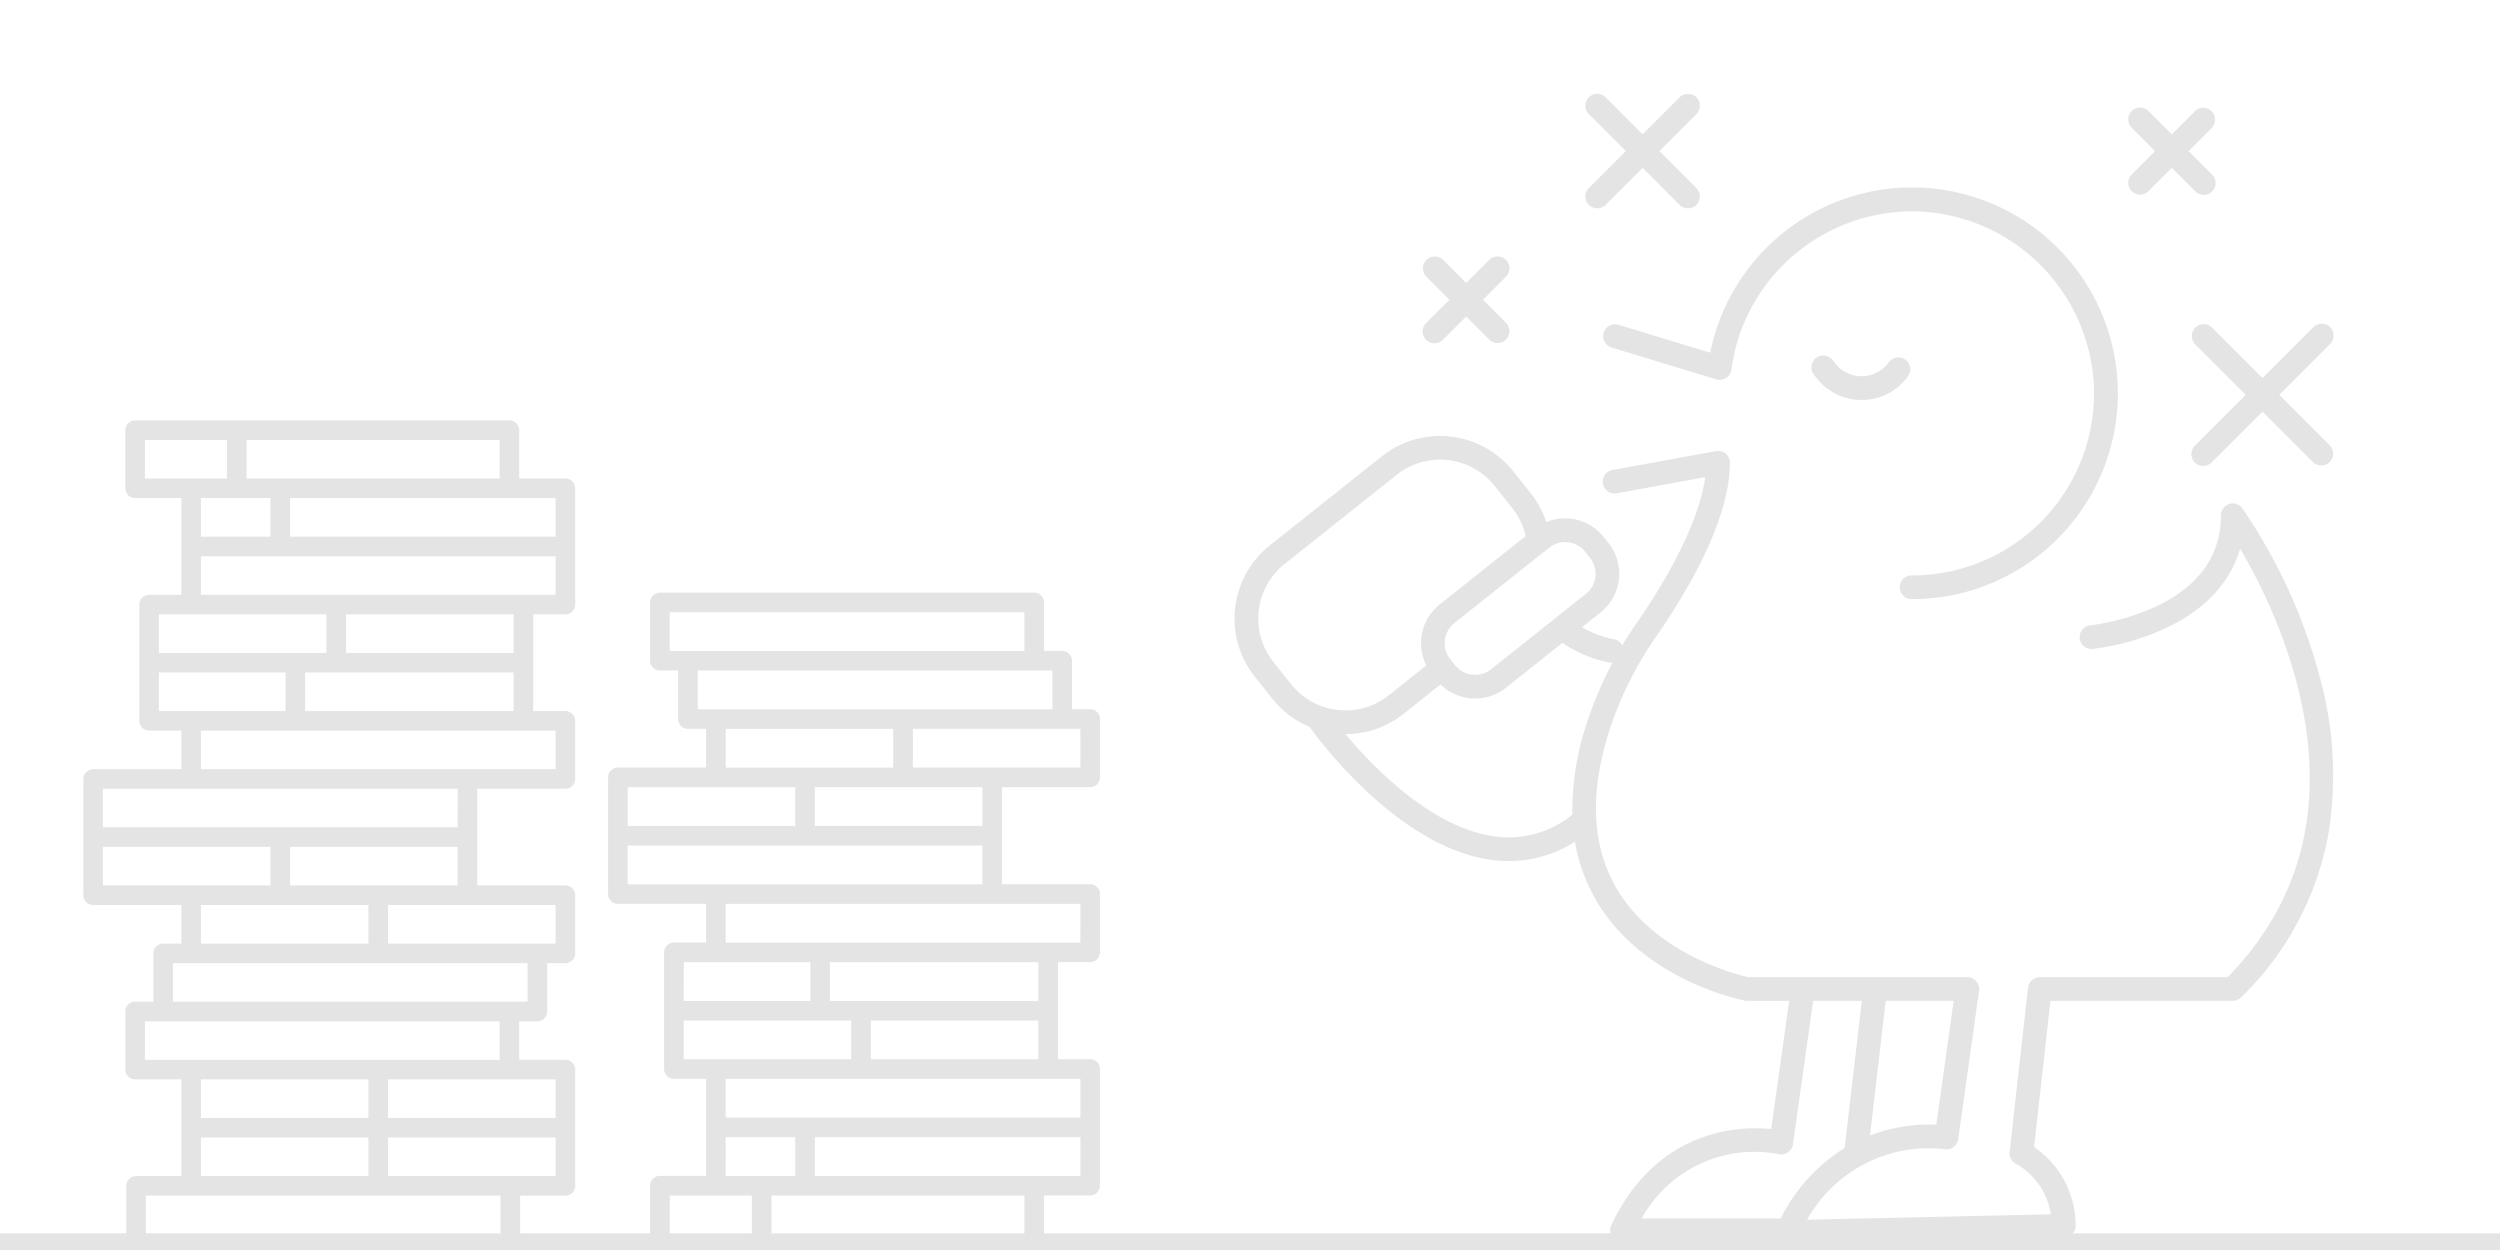<svg xmlns="http://www.w3.org/2000/svg" width="300" height="150" viewBox="0 0 300 150">
    <defs>
        <clipPath id="602rw43wua">
            <path data-name="사각형 1103" transform="translate(0 -.264)" style="stroke:#707070;fill:#797979" d="M0 0h300v150H0z"/>
        </clipPath>
        <clipPath id="t37u69a13b">
            <path data-name="사각형 1100" style="fill:#797979" d="M0 0h131.858v138.002H0z"/>
        </clipPath>
    </defs>
    <g data-name="마스크 그룹 1488" transform="translate(0 .264)" style="opacity:.2;clip-path:url(#602rw43wua)">
        <path data-name="선 84" transform="translate(0 148.736)" style="fill:none;stroke:#797979;stroke-width:2px" d="M300 0H0"/>
        <g data-name="그룹 1637">
            <g data-name="그룹 1631">
                <g data-name="그룹 1630" style="clip-path:url(#t37u69a13b)" transform="translate(148.142 10.998)">
                    <path data-name="패스 1318" d="M217.588 72.739a1.423 1.423 0 0 0 .948 1.776l12.564 3.818a1.424 1.424 0 0 0 1.826-1.178 21.721 21.721 0 0 1 1.285-5.034 21.963 21.963 0 0 1 20.383-13.948h.225a21.975 21.975 0 0 1 21.611 21.533 21.846 21.846 0 0 1-21.844 22.157 1.424 1.424 0 1 0 0 2.847 24.7 24.7 0 1 0-24.21-29.575l-11.011-3.346a1.423 1.423 0 0 0-1.776.948" transform="translate(-173.29 -44.075)" style="fill:#797979"/>
                    <path data-name="패스 1319" d="M351.73 154.982a1.424 1.424 0 0 0-1.987.322 4.029 4.029 0 0 1-6.417.156l-.329-.412a1.424 1.424 0 1 0-2.226 1.776l.328.412a6.819 6.819 0 0 0 5.37 2.588h.172a6.821 6.821 0 0 0 5.41-2.853 1.423 1.423 0 0 0-.322-1.987" transform="translate(-271.224 -123.091)" style="fill:#797979"/>
                    <path data-name="패스 1320" d="M120.942 210.539a1.424 1.424 0 0 0-2.575.837c0 4.762-2.559 8.416-7.606 10.861a27.17 27.17 0 0 1-8.063 2.349 1.423 1.423 0 1 0 .278 2.833 29.629 29.629 0 0 0 8.954-2.585c4.618-2.218 7.581-5.44 8.736-9.445a64.785 64.785 0 0 1 6.746 15.88c3.742 14.121.978 26.07-8.216 35.528h-22.56a1.423 1.423 0 0 0-1.415 1.265l-2.21 19.724a1.435 1.435 0 0 0 .8 1.442 8.289 8.289 0 0 1 4.139 6.03l-29.238.651a16.758 16.758 0 0 1 9.83-7.879 16.478 16.478 0 0 1 6.648-.584 1.424 1.424 0 0 0 1.655-1.2l2.5-17.822a1.423 1.423 0 0 0-1.41-1.622h-26.28c-1.215-.269-11.165-2.69-15.826-10.684-3.023-5.183-3.256-11.7-.695-19.365a43.1 43.1 0 0 1 5.534-10.924c3.28-4.717 8.782-13.685 8.782-20.753a1.424 1.424 0 0 0-1.68-1.4l-12.37 2.26a1.424 1.424 0 1 0 .513 2.8l10.568-1.936c-.846 6.3-5.876 14.127-8.15 17.4q-.952 1.369-1.8 2.779a1.421 1.421 0 0 0-.977-.721 12.429 12.429 0 0 1-3.86-1.443l2.24-1.782a5.921 5.921 0 0 0 .947-8.321l-.58-.729a5.925 5.925 0 0 0-6.885-1.791 11.207 11.207 0 0 0-1.866-3.447l-2.122-2.667a11.212 11.212 0 0 0-15.728-1.792l-13.478 10.72a11.212 11.212 0 0 0-1.791 15.736l2.122 2.667A11.135 11.135 0 0 0 9 236.771c1.668 2.3 10.868 14.347 21.626 15.93a15.868 15.868 0 0 0 2.31.172 14.731 14.731 0 0 0 7.919-2.32 20.626 20.626 0 0 0 2.531 7.016c5.612 9.6 17.358 11.954 17.856 12.05a1.422 1.422 0 0 0 .269.026h5.049l-2.16 15.386a19.371 19.371 0 0 0-6.285.412c-3.939.926-9.376 3.61-12.908 11.133a1.423 1.423 0 0 0 1.288 2.029h19.1a1.422 1.422 0 0 0 .729.2h.032l33.181-.738a1.424 1.424 0 0 0 1.391-1.455 11.352 11.352 0 0 0-4.982-9.423l1.966-17.547h21.878a1.425 1.425 0 0 0 1.007-.417 36.384 36.384 0 0 0 10.493-19.742 44.262 44.262 0 0 0-1.149-19.029 66.024 66.024 0 0 0-9.2-19.917m-80.921 4.078a3.055 3.055 0 0 1 2.058 1.141l.58.729a3.074 3.074 0 0 1-.492 4.32l-3.724 2.963-.01.008-7.645 6.083a3.078 3.078 0 0 1-4.32-.492l-.438-.551-.142-.178a3.078 3.078 0 0 1 .492-4.32l11.379-9.053a3.05 3.05 0 0 1 1.908-.669 3.143 3.143 0 0 1 .354.02m-33.239 17.02-2.122-2.667A8.361 8.361 0 0 1 6 217.234l13.475-10.72a8.361 8.361 0 0 1 11.735 1.336l2.122 2.667a8.35 8.35 0 0 1 1.607 3.355l-10.327 8.216a5.931 5.931 0 0 0-1.6 7.309l-4.494 3.576a8.3 8.3 0 0 1-6.144 1.762 8.4 8.4 0 0 1-1.935-.457l-.07-.025a8.3 8.3 0 0 1-3.586-2.617m24.261 18.249c-7.408-1.087-14.32-8.183-17.734-12.249h.031a11.115 11.115 0 0 0 6.95-2.437l4.434-3.528a5.928 5.928 0 0 0 7.838.412l6.781-5.395a15.006 15.006 0 0 0 5.665 2.361 1.424 1.424 0 0 0 .278.027c.023 0 .046 0 .069-.006a44.451 44.451 0 0 0-2.919 6.775 33.242 33.242 0 0 0-1.9 11.46 12.066 12.066 0 0 1-9.492 2.579M84.214 284.5a20.1 20.1 0 0 0-6.339.756c-.516.147-1.058.327-1.617.543l1.888-16.157H86.3zm-18.938 3.536a1.424 1.424 0 0 0 1.74-1.187l2.418-17.207h5.846L73.216 287.3a20.994 20.994 0 0 0-7.675 8.458H48.858a15.448 15.448 0 0 1 16.419-7.721" transform="translate(0 -160.806)" style="fill:#797979"/>
                    <path data-name="패스 1321" d="m575.263 144.284 6.075-6.076a1.424 1.424 0 1 0-2.013-2.013l-6.075 6.075-6.075-6.075a1.424 1.424 0 0 0-2.013 2.013l6.075 6.076-6.075 6.075a1.424 1.424 0 1 0 2.013 2.013l6.075-6.075 6.075 6.075a1.424 1.424 0 0 0 2.013-2.013z" transform="translate(-449.897 -108.166)" style="fill:#797979"/>
                    <path data-name="패스 1322" d="M111.435 105.848a1.424 1.424 0 0 0 2.013 0l2.793-2.793 2.793 2.793a1.424 1.424 0 0 0 2.013-2.013l-2.793-2.793 2.793-2.793a1.424 1.424 0 0 0-2.013-2.013l-2.793 2.793-2.793-2.793a1.424 1.424 0 0 0-2.013 2.013l2.793 2.793-2.793 2.793a1.424 1.424 0 0 0 0 2.013" transform="translate(-88.441 -76.333)" style="fill:#797979"/>
                    <path data-name="패스 1323" d="M527.8 18.129a1.423 1.423 0 0 0 2.013 0l2.793-2.792 2.793 2.792a1.424 1.424 0 1 0 2.013-2.013l-2.793-2.793 2.793-2.793a1.424 1.424 0 0 0-2.013-2.013L532.6 11.31l-2.793-2.793a1.423 1.423 0 0 0-2.013 2.013l2.793 2.793-2.787 2.793a1.424 1.424 0 0 0 0 2.013" transform="translate(-420.131 -6.453)" style="fill:#797979"/>
                    <path data-name="패스 1324" d="M207.444 13.323a1.424 1.424 0 0 0 2.013 0l4.44-4.44 4.44 4.44a1.423 1.423 0 1 0 2.013-2.013l-4.44-4.44 4.44-4.44a1.423 1.423 0 1 0-2.012-2.014l-4.44 4.44-4.44-4.44a1.423 1.423 0 1 0-2.013 2.013l4.44 4.44-4.44 4.44a1.424 1.424 0 0 0 0 2.013" transform="translate(-164.926)" style="fill:#797979"/>
                </g>
            </g>
            <g data-name="그룹 1634">
                <path data-name="패스 1325" d="M1902.8 6.976h-5.544v-5.8A1.174 1.174 0 0 0 1896.081 0h-44.914a1.174 1.174 0 0 0-1.176 1.172v6.976a1.174 1.174 0 0 0 1.176 1.172h5.545v11.607h-3.865a1.174 1.174 0 0 0-1.176 1.172V36.05a1.174 1.174 0 0 0 1.176 1.172h3.865v4.631h-10.585a1.174 1.174 0 0 0-1.176 1.172v13.951a1.174 1.174 0 0 0 1.176 1.172h10.585v4.631h-2.184a1.174 1.174 0 0 0-1.176 1.172v5.8h-2.184a1.174 1.174 0 0 0-1.176 1.172V77.9a1.174 1.174 0 0 0 1.176 1.172h5.545v11.609h-5.436a1.174 1.174 0 0 0-1.176 1.172v6.975a1.174 1.174 0 0 0 1.176 1.172h44.914a1.174 1.174 0 0 0 1.176-1.172v-5.8h5.435a1.174 1.174 0 0 0 1.176-1.172V77.9a1.174 1.174 0 0 0-1.176-1.172h-5.544V72.1h2.184a1.174 1.174 0 0 0 1.176-1.172v-5.8h2.184a1.174 1.174 0 0 0 1.176-1.172v-6.98a1.174 1.174 0 0 0-1.178-1.176h-10.585V44.2h10.585a1.174 1.174 0 0 0 1.176-1.172V36.05a1.174 1.174 0 0 0-1.176-1.172h-3.864V23.271h3.864a1.174 1.174 0 0 0 1.176-1.172V8.148a1.174 1.174 0 0 0-1.176-1.172m-1.176 6.975h-31.866v-4.63h31.866zm-6.724-6.975h-30.355V2.345h30.355zm-42.562-4.631h9.854v4.631h-9.854zm11.03 6.975h4.034v4.631h-8.344v-4.63zm-9.35 13.951h20.1V27.9h-20.1zm0 6.975h15.193v4.631h-15.193zm-6.718 20.927h20.1V55.8h-20.1zm11.761 6.975h20.1v4.631h-20.1zm20.1 25.557h-20.1v-4.631h20.1zm-20.1 2.344h20.1v4.631h-20.1zm35.95 11.607h-42.562v-4.631h42.562zm6.612-6.975h-20.1V86.05h20.1zm0-6.975h-20.1v-4.631h20.1zm-6.723-6.976h-42.562V72.1h42.562zm3.36-6.975h-42.56v-4.631h42.562zm3.36-6.975h-20.1v-4.632h20.1zm-21.276-6.98h-10.585v-4.627h20.1V55.8zm9.52-6.975H1847.3V44.2h42.562zm11.761-6.976h-42.562v-4.627h42.562zm-30.057-6.975v-4.627h25.016v4.631zm25.016-6.975h-20.1v-4.628h20.1zm5.04-6.975h-42.562V16.3h42.562z" transform="translate(-1834.95 50.186)" style="fill:#797979"/>
                <path data-name="패스 1326" d="M2270.053 148.317h10.585a1.176 1.176 0 0 0 1.176-1.176v-7a1.176 1.176 0 0 0-1.176-1.176h-2.184v-5.823a1.176 1.176 0 0 0-1.176-1.176h-2.184v-5.823a1.176 1.176 0 0 0-1.176-1.176H2229a1.176 1.176 0 0 0-1.176 1.176v7a1.176 1.176 0 0 0 1.176 1.176h2.184v5.823a1.176 1.176 0 0 0 1.176 1.176h2.184v4.647h-10.585a1.176 1.176 0 0 0-1.176 1.176v14a1.176 1.176 0 0 0 1.176 1.176h10.585v4.647h-3.865a1.176 1.176 0 0 0-1.176 1.176v14a1.176 1.176 0 0 0 1.176 1.176h3.865v11.645H2229a1.176 1.176 0 0 0-1.176 1.176v7a1.176 1.176 0 0 0 1.176 1.176h44.914a1.176 1.176 0 0 0 1.176-1.176v-5.823h5.544a1.176 1.176 0 0 0 1.176-1.176v-14a1.176 1.176 0 0 0-1.176-1.176h-3.864v-11.648h3.864a1.176 1.176 0 0 0 1.176-1.176v-7a1.176 1.176 0 0 0-1.176-1.176h-10.585v-11.645zm-2.352 4.647h-20.1v-4.647h20.1zm11.761-7h-20.1v-4.647h20.1zm-49.282-18.644h42.562v4.647h-42.562zm3.361 7h42.559v4.647h-42.56zm3.36 7h20.1v4.647h-20.1zm-11.761 7h20.1v4.647h-20.1zm6.721 21h15.193v4.647h-15.194zm0 7h20.1v4.647h-20.1zm5.041 14h8.343v4.647h-8.345zm-6.721 7h9.854v4.647h-9.854zm42.562 4.647h-30.355v-4.647h30.355zm6.721-7H2247.6v-4.647h31.866zm0-7H2236.9v-4.647h42.562zm-25.145-11.646h20.1v4.647h-20.1zm20.1-2.352h-25.016v-4.647h25.016zm5.041-7h-42.56v-4.647h42.562zm-43.738-7h-10.585v-4.647h42.563v4.647z" transform="translate(-2149.814 -54.122)" style="fill:#797979"/>
            </g>
        </g>
    </g>
</svg>

